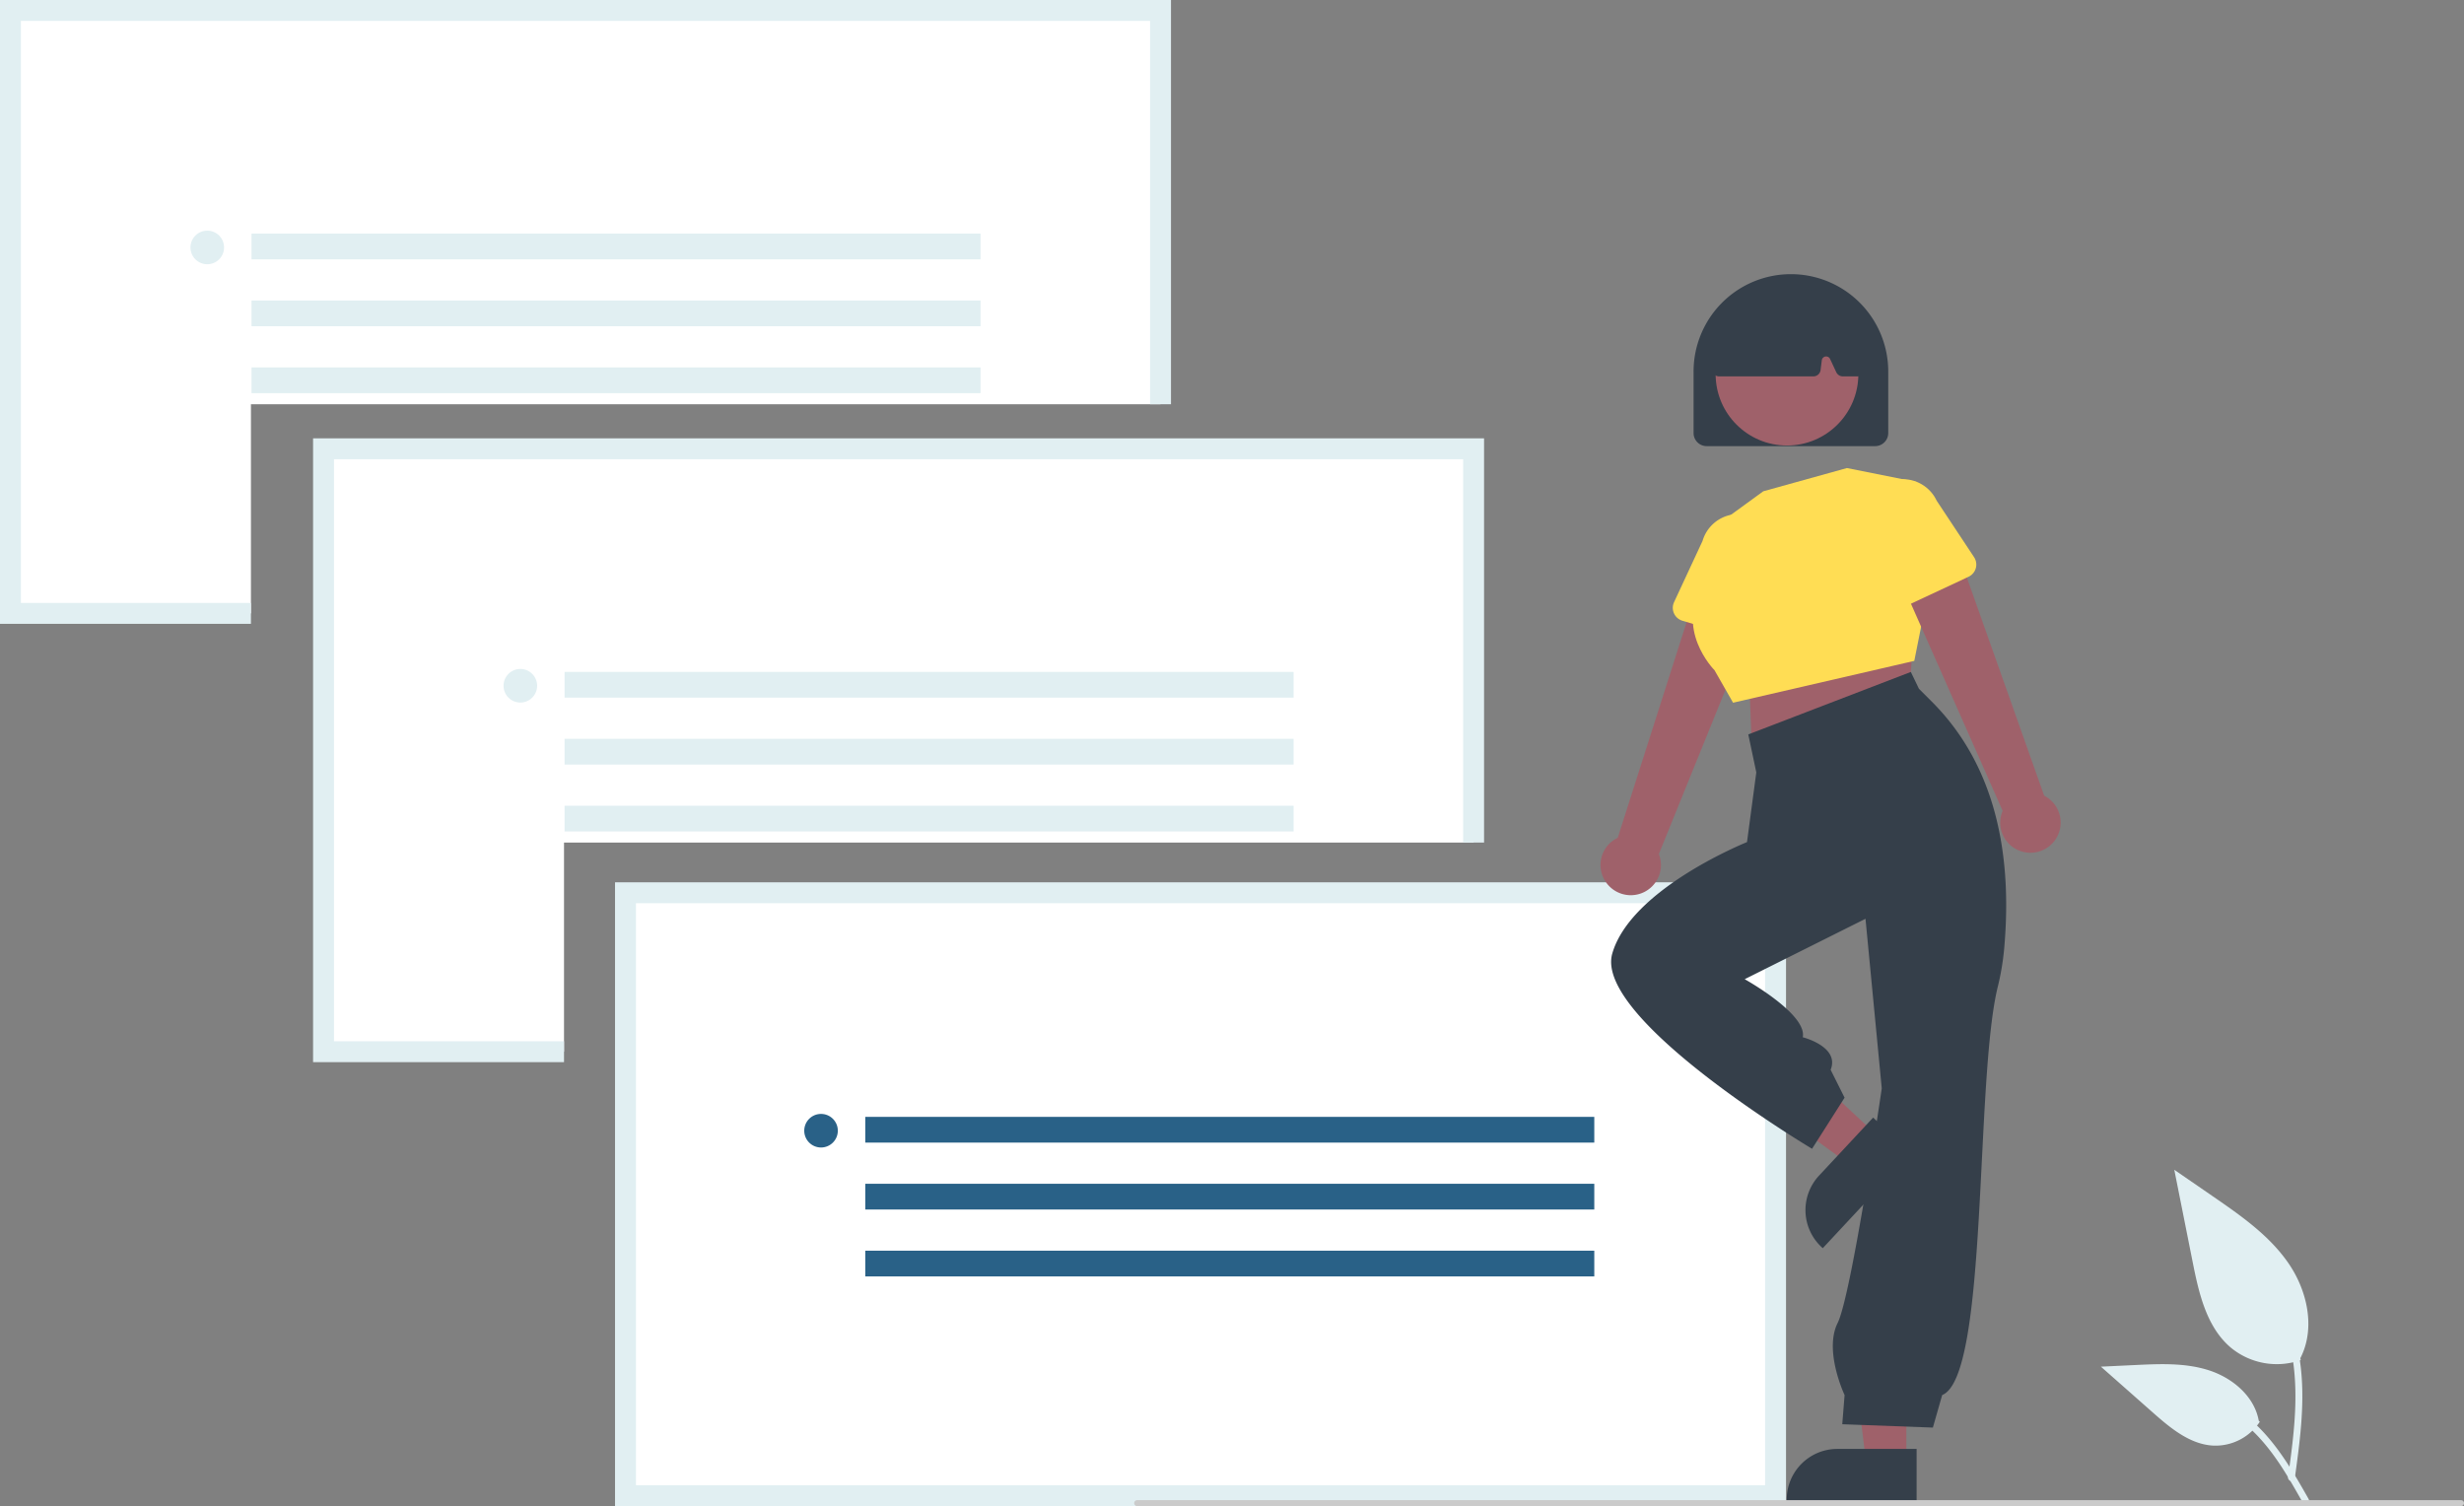 <?xml version="1.0" encoding="UTF-8" standalone="no"?>
<svg
   id="a4823bb7-9e55-4f02-88e9-605b119b3f07"
   data-name="Layer 1"
   width="826.382"
   height="505.13"
   viewBox="0 0 826.382 505.13"
   version="1.1"
   sodipodi:docname="hero.svg"
   inkscape:version="1.1 (c68e22c387, 2021-05-23)"
   xmlns:inkscape="http://www.inkscape.org/namespaces/inkscape"
   xmlns:sodipodi="http://sodipodi.sourceforge.net/DTD/sodipodi-0.dtd"
   xmlns="http://www.w3.org/2000/svg"
   xmlns:svg="http://www.w3.org/2000/svg">
  <rect x="0" y="0" width="826.382" height="505.13" fill="#808080" stroke="none"/>
  <defs
     id="defs1108" />
  <sodipodi:namedview
     id="namedview1106"
     pagecolor="#505050"
     bordercolor="#eeeeee"
     borderopacity="1"
     inkscape:pageshadow="0"
     inkscape:pageopacity="0"
     inkscape:pagecheckerboard="0"
     showgrid="false"
     inkscape:zoom="0.73872288"
     inkscape:cx="434.53372"
     inkscape:cy="219.97424"
     inkscape:window-width="1366"
     inkscape:window-height="705"
     inkscape:window-x="-8"
     inkscape:window-y="-8"
     inkscape:window-maximized="1"
     inkscape:current-layer="a4823bb7-9e55-4f02-88e9-605b119b3f07" />
  <path
     id="e73ea6d0-018f-4f1a-b9fb-ec835afd7d29"
     data-name="Path 438"
     d="M958.436,653.575a24.215,24.215,0,0,1-23.383-4.119c-8.19-6.874-10.758-18.196-12.847-28.682l-6.18-31.017,12.938,8.908c9.305,6.406,18.818,13.019,25.26,22.298s9.252,21.947,4.078,31.988"
     transform="translate(-186.809 -197.435)"
     fill="#e6e6e6"
     style="fill:#e1eff2;fill-opacity:1" />
  <path
     id="adfa37d6-6055-4e93-a6c7-1993979ff9f6"
     data-name="Path 439"
     d="M956.438,693.286c1.628-11.864,3.304-23.881,2.159-35.872-1.015-10.649-4.264-21.049-10.878-29.579a49.206,49.206,0,0,0-12.625-11.44c-1.262-.796-2.424,1.204-1.167,1.997a46.779,46.779,0,0,1,18.504,22.326c4.029,10.246,4.675,21.416,3.982,32.3-.419,6.582-1.311,13.121-2.206,19.653a1.198,1.198,0,0,0,.808,1.423,1.163,1.163,0,0,0,1.423-.808Z"
     transform="translate(-186.809 -197.435)"
     fill="#f2f2f2"
     style="fill:#e1eff2;fill-opacity:1" />
  <path
     id="ab8f3b7e-46a3-4c45-91c1-6e6ed9e46d7b"
     data-name="Path 442"
     d="M944.717,674.25a17.825,17.825,0,0,1-15.531,8.019c-7.864-.373-14.418-5.86-20.317-11.07l-17.452-15.409,11.55-.553c8.306-.398,16.827-.771,24.738,1.793s15.208,8.726,16.654,16.915"
     transform="translate(-186.809 -197.435)"
     fill="#e6e6e6"
     style="fill:#e1eff2;fill-opacity:1" />
  <path
     id="a06078c2-c2e6-4e9e-9e9d-932246ef76f7"
     data-name="Path 443"
     d="M961.041,700.106c-7.84-13.871-16.932-29.288-33.181-34.216a37.026,37.026,0,0,0-13.955-1.441c-1.482.128-1.112,2.412.367,2.285a34.398,34.398,0,0,1,22.272,5.892c6.28,4.275,11.17,10.218,15.308,16.519,2.535,3.861,4.806,7.884,7.076,11.903C959.653,702.332,961.775,701.405,961.041,700.106Z"
     transform="translate(-186.809 -197.435)"
     fill="#f2f2f2"
     style="fill:#e1eff2;fill-opacity:1" />
  <polygon
     points="494.22 150.5 494.22 282.58 189.16 282.58 189.16 352.71 108.51 352.71 108.51 150.5 494.22 150.5"
     fill="#fff"
     id="polygon1039" />
  <path
     d="M291.809,344.435v209.22h84.16v-7.01H298.819V351.445h378.71v128.57h7.01V344.435Z"
     transform="translate(-186.809 -197.435)"
     fill="#e5e5e5"
     id="path1041"
     style="fill:#e1eff2;fill-opacity:1" />
  <rect
     x="189.354"
     y="225.348"
     width="244.496"
     height="8.631"
     fill="#e5e5e5"
     id="rect1043"
     style="fill:#e1eff2;fill-opacity:1" />
  <rect
     x="189.354"
     y="247.788"
     width="244.496"
     height="8.631"
     fill="#e5e5e5"
     id="rect1045"
     style="fill:#e1eff2;fill-opacity:1" />
  <rect
     x="189.354"
     y="270.228"
     width="244.496"
     height="8.631"
     fill="#e5e5e5"
     id="rect1047"
     style="fill:#e1eff2;fill-opacity:1" />
  <circle
     cx="174.513"
     cy="229.989"
     r="5.633"
     fill="#e5e5e5"
     id="circle1049"
     style="fill:#e1eff2;fill-opacity:1" />
  <polygon
     points="389.22 3.5 389.22 135.58 84.16 135.58 84.16 205.71 3.51 205.71 3.51 3.5 389.22 3.5"
     fill="#fff"
     id="polygon1051" />
  <path
     d="M186.809,197.435v209.22h84.16v-7.01H193.819v-195.2h378.71v128.57h7.01V197.435Z"
     transform="translate(-186.809 -197.435)"
     fill="#f1f1f1"
     id="path1053"
     style="fill:#e1eff2;fill-opacity:1" />
  <rect
     x="84.354"
     y="78.348"
     width="244.496"
     height="8.631"
     fill="#f1f1f1"
     id="rect1055"
     style="fill:#e1eff2;fill-opacity:1" />
  <rect
     x="84.354"
     y="100.788"
     width="244.496"
     height="8.631"
     fill="#f1f1f1"
     id="rect1057"
     style="fill:#e1eff2;fill-opacity:1" />
  <rect
     x="84.354"
     y="123.228"
     width="244.496"
     height="8.631"
     fill="#f1f1f1"
     id="rect1059"
     style="fill:#e1eff2;fill-opacity:1" />
  <circle
     cx="69.513"
     cy="82.989"
     r="5.633"
     fill="#f1f1f1"
     id="circle1061"
     style="fill:#e1eff2;fill-opacity:1" />
  <rect
     x="209.776"
     y="299.414"
     width="385.717"
     height="202.209"
     fill="#fff"
     id="rect1063" />
  <path
     d="M785.809,702.565H393.079V493.343H785.809Zm-385.717-7.013H778.796V500.356H400.092Z"
     transform="translate(-186.809 -197.435)"
     fill="#cbcbcb"
     id="path1065"
     style="fill:#e1eff2;fill-opacity:1" />
  <rect
     x="290.2"
     y="374.577"
     width="244.496"
     height="8.631"
     fill="#6c63ff"
     id="rect1067"
     style="fill:#296187;fill-opacity:1" />
  <rect
     x="290.2"
     y="397.017"
     width="244.496"
     height="8.631"
     fill="#6c63ff"
     id="rect1069"
     style="fill:#296187;fill-opacity:1" />
  <rect
     x="290.2"
     y="419.457"
     width="244.496"
     height="8.631"
     fill="#6c63ff"
     id="rect1071"
     style="fill:#296187;fill-opacity:1" />
  <circle
     cx="275.36"
     cy="379.218"
     r="5.633"
     fill="#6c63ff"
     id="circle1073"
     style="fill:#296187;fill-opacity:1" />
  <path
     d="M725.446,493.35a10.067,10.067,0,0,1,3.922-14.93l27.896-87.347,19.428,10.092-33.53,82.686a10.122,10.122,0,0,1-17.717,9.499Z"
     transform="translate(-186.809 -197.435)"
     fill="#9f616a"
     id="path1075" />
  <path
     d="M748.237,403.151a4.509,4.509,0,0,1,.021-3.759l9.555-20.542a12.536,12.536,0,0,1,24.06,7.052l-3.193,22.504a4.514,4.514,0,0,1-5.752,3.694l-21.859-6.477A4.509,4.509,0,0,1,748.237,403.151Z"
     transform="translate(-186.809 -197.435)"
     fill="#6c63ff"
     id="path1077"
     style="fill:#ffdd54;fill-opacity:1" />
  <polygon
     points="642.019 209.183 640.461 231.001 587.475 249.702 586.696 228.663 642.019 209.183"
     fill="#9f616a"
     id="polygon1079" />
  <path
     d="M761.038,374.671l17.142-12.467,28.051-7.792,23.376,4.675,3.896,36.622-4.675,23.376-60.778,14.026-6.234-10.909s-14.026-14.026-3.117-29.61Z"
     transform="translate(-186.809 -197.435)"
     fill="#6c63ff"
     id="path1081"
     style="fill:#ffdd54;fill-opacity:1" />
  <path
     d="M754.804,342.672V322.209a32.644,32.644,0,1,1,65.287,0v20.463a4.39,4.39,0,0,1-4.385,4.385H759.189A4.39,4.39,0,0,1,754.804,342.672Z"
     fill="#2f2e41"
     id="path1083"
     transform="translate(-186.809 -197.435)"
     style="fill:#353f4a;fill-opacity:1" />
  <circle
     cx="599.327"
     cy="125.487"
     r="23.933"
     fill="#9f616a"
     id="circle1085" />
  <path
     d="M761.546,322.83a2.436,2.436,0,0,1-.57-1.942l2.835-19.742a2.44,2.44,0,0,1,1.378-1.87c14.471-6.772,29.145-6.781,43.616-.026a2.455,2.455,0,0,1,1.392,1.984l1.892,19.767a2.436,2.436,0,0,1-2.425,2.668h-4.8a2.446,2.446,0,0,1-2.207-1.405l-2.071-4.438a1.462,1.462,0,0,0-2.775.437l-.409,3.273a2.44,2.44,0,0,1-2.417,2.134H763.387A2.436,2.436,0,0,1,761.546,322.83Z"
     transform="translate(-186.809 -197.435)"
     fill="#2f2e41"
     id="path1087"
     style="fill:#353f4a;fill-opacity:1" />
  <path
     d="M865.439,483.159a10.067,10.067,0,0,1-6.977-13.771L821.35,385.541l21.23-5.347,29.805,84.1a10.122,10.122,0,0,1-6.946,18.865Z"
     transform="translate(-186.809 -197.435)"
     fill="#9f616a"
     id="path1089" />
  <path
     d="M822.615,400.568a4.509,4.509,0,0,1-2.479-2.825L813.647,376.036a12.536,12.536,0,0,1,22.677-10.696l12.549,18.951a4.514,4.514,0,0,1-1.85,6.58L826.374,400.537A4.509,4.509,0,0,1,822.615,400.568Z"
     transform="translate(-186.809 -197.435)"
     fill="#6c63ff"
     id="path1091"
     style="fill:#ffdd54;fill-opacity:1" />
  <polygon
     points="639.353 490.356 625.845 490.355 619.419 438.253 639.355 438.254 639.353 490.356"
     fill="#9f616a"
     id="polygon1093" />
  <path
     d="M829.607,700.885l-43.555-.002v-.551a16.954,16.954,0,0,1,16.953-16.953h.001l26.602.001Z"
     fill="#2f2e41"
     id="path1095"
     transform="translate(-186.809 -197.435)"
     style="fill:#353f4a;fill-opacity:1" />
  <polygon
     points="629.087 380.349 619.878 390.231 577.378 359.413 590.97 344.828 629.087 380.349"
     fill="#9f616a"
     id="polygon1097" />
  <path
     d="M827.824,584.19l-29.694,31.865-.403-.376a16.954,16.954,0,0,1-.846-23.96l.001-.001,18.136-19.462Z"
     fill="#2f2e41"
     id="path1099"
     transform="translate(-186.809 -197.435)"
     style="fill:#353f4a;fill-opacity:1" />
  <path
     d="M830.387,428.436l4.32,4.32c21.61,21.61,26.93,51.573,24.335,82.023a85.206,85.206,0,0,1-2.162,13.394c-7.792,31.168-3.117,130.905-18.701,137.139L835.062,676.221l-30.389-1.123.779-9.786s-7.013-14.805-2.338-24.155,14.805-78.699,14.805-78.699l-5.454-56.882-40.518,20.259s21.038,11.688,19.48,19.48c0,0,12.467,3.117,9.35,10.909l4.675,9.35-10.909,17.142s-73.245-43.635-67.011-65.453,45.194-37.402,45.194-37.402l3.117-23.376-2.687-12.737,54.517-20.957Z"
     fill="#2f2e41"
     id="path1101"
     transform="translate(-186.809 -197.435)"
     style="fill:#353f4a;fill-opacity:1" />
  <path
     d="M1012.191,702.565h-444a1,1,0,0,1,0-2h444a1,1,0,0,1,0,2Z"
     fill="#cbcbcb"
     id="path1103"
     transform="translate(-186.809 -197.435)" />
</svg>
